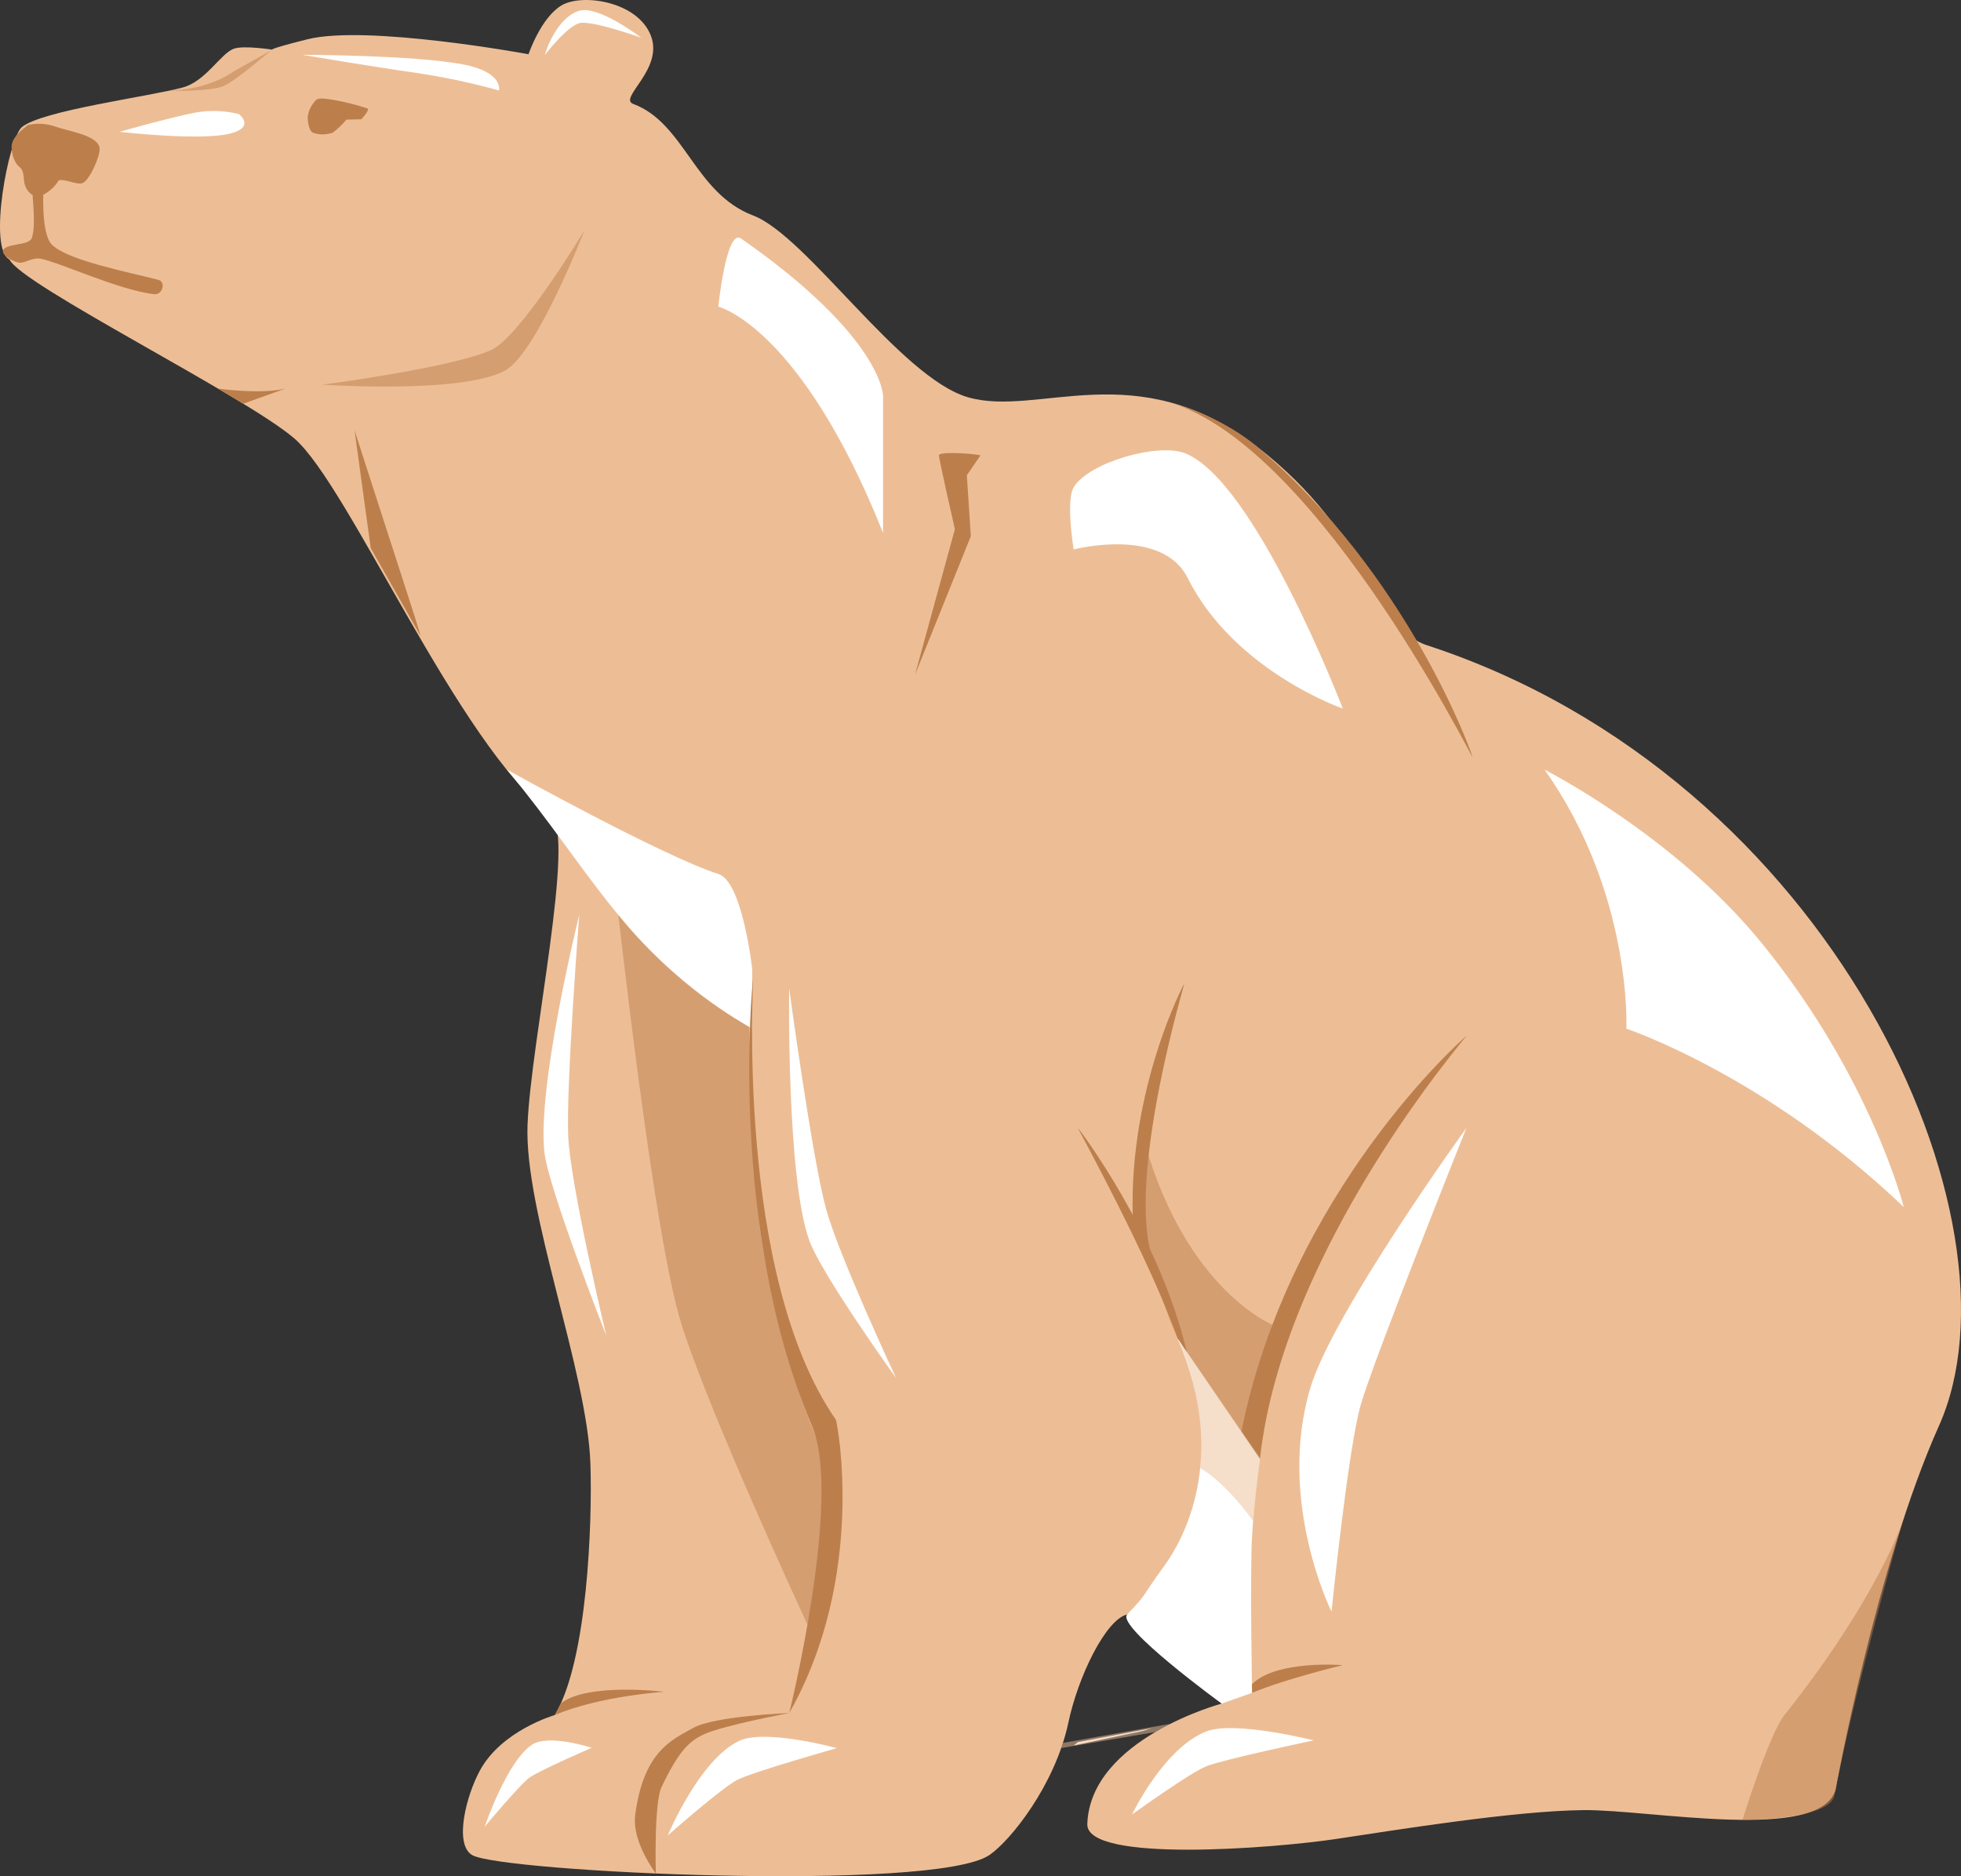 <?xml version="1.0" encoding="utf-8"?>
<!-- Generator: Adobe Illustrator 24.1.2, SVG Export Plug-In . SVG Version: 6.00 Build 0)  -->
<svg version="1.1" xmlns="http://www.w3.org/2000/svg" xmlns:xlink="http://www.w3.org/1999/xlink" x="0px" y="0px"
	 viewBox="0 0 690.19 660.45" style="enable-background:new 0 0 690.19 660.45;" xml:space="preserve">
<rect x="0" y="0" width="690.19" height="660.45" fill="#333333" stroke="none"/>
<style type="text/css">
	.st0{fill:#EDBE96;}
	.st1{fill:#FFFFFF;}
	.st2{opacity:0.5;fill:#EDBE96;}
	.st3{fill:#BC7F4C;}
	.st4{opacity:0.5;fill:#BC7F4C;}
</style>
<g id="Layer_2">
	<path class="st0" d="M646.06,629.91c0,0,14.27-78.65,36.36-127.97c32.23-71.97-37.29-228.16-180.32-274.85
		c-17.92-5.85-19.33-38.67-59.62-69.8c-42.52-32.85-76.99-10.27-101.8-17.45c-23.79-6.88-56.73-56.83-75.62-63.99
		c-20.62-7.81-24.03-32.49-42.17-39.26c-5.45-2.03,10.73-12.11,6.21-23.97c-4.63-12.16-24.23-15.07-31.5-10.7
		c-7.27,4.36-11.58,17.17-11.58,17.17s-56.91-10.52-77.88-5.25c-15.84,3.98-11.93,3.69-11.93,3.69s-10.6-1.69-14.04-0.34
		c-4.57,1.8-9.82,11.41-17.79,13.59C52.47,34.02,14.5,38.92,7.66,44.78c-4.55,3.9-12.06,42.78-4.31,46.57
		c4.11,8.93,82.9,48,100.29,63.03c19.14,16.54,57.66,107.65,90.16,132.33c9.06,6.88-7.01,79.81-8.13,109.31
		c-1.16,30.58,21.03,86.61,22.13,119.23c0.69,20.45-0.98,69.36-12.54,88.47c0,0-18.73,5.35-26.41,19.62
		c-4.78,8.87-9.07,25.72-2.74,29.63c9.82,6.07,162.9,13.24,182.16,0c7.41-5.09,22.97-24.47,27.71-46.4
		c3.38-16.21,13.13-36.46,20.75-38.28c10.58-2.53,33.25,31.39,33.25,31.39s-46.26,12.42-47.29,42.4
		c-0.48,13.79,65.77,8.53,87.42,5.28c21.72-3.26,62.92-9.94,87.25-10.18C580.8,636.95,640.93,648.74,646.06,629.91z"/>
</g>
<g id="Layer_3">
	<path class="st1" d="M178.45,270.94c0,0,54.56,30.36,74.45,36.74c8.46,2.71,11.86,33.5,11.86,33.5v20.94
		C221.61,337.82,208.26,306.72,178.45,270.94z"/>
	<path class="st1" d="M440.69,540.35c-0.82,13.86,0,55.55,0,55.55l-10.72,3.78c0,0-37.29-27.14-33.25-31.39
		c7.64-8.01,3.89-4.48,13.11-17.16c6-8.25,23.12-37.24,4.65-80l28.98,42.41C443.99,509.52,441.41,528.27,440.69,540.35z"/>
</g>
<g id="Layer_4">
	<polygon class="st1" points="405.51,608.32 402.18,609.34 377.88,614.42 379.36,613.24 	"/>
	<polygon class="st2" points="411.96,606.79 406.61,609.7 373.48,615.34 374.09,613.53 	"/>
	<path class="st3" d="M443.46,513.56c8.09-74.45,73.34-149.35,72.66-148.9c-0.68,0.45-62.13,54.29-79.21,139.31L443.46,513.56z"/>
	<path class="st3" d="M294.19,499.75c-35.64-51.34-28.87-155.8-29.14-155.03c-0.27,0.77-8.83,88.13,20.76,157.26
		c10.74,25.1-8.03,101.03-8.03,101.03C305.19,554.66,294.62,500.37,294.19,499.75z"/>
	<path class="st3" d="M414.56,471.34c-10.44-29.29-35.51-74.56-35.21-74.32c0.3,0.24,28.37,36.92,38.37,78.88L414.56,471.34z"/>
	<path class="st3" d="M404.71,439.66c-6.9-30.17,12.44-93.93,12.13-93.5c-0.31,0.43-19.42,36.84-18.17,81.75
		C398.7,428.84,404.91,440.56,404.71,439.66z"/>
	<path class="st3" d="M406.46,140.4c53.41,9.31,111.78,126.88,111.78,126.06s-22.38-63.96-75.77-109.17
		C427.02,144.2,406.46,140.4,406.46,140.4z"/>
	<path class="st3" d="M345.1,160.28c-3.05-0.7-14.64-1.41-14.64,0s5.62,26,5.62,26l-14.06,51.31l19.68-48.85l-1.41-21.44
		L345.1,160.28z"/>
	<path class="st3" d="M130.48,192.94l-5.71-41.54c11.61,36.19,23.95,73.67,23.19,72.35S130.48,192.94,130.48,192.94z"/>
	<path class="st3" d="M76.71,136.78c0,0,14.98,2.15,23.76,0l-14.85,5.33L76.71,136.78z"/>
	<path id="Path_374" class="st3" d="M9.79,44.02c3.23-0.76,6.61-0.57,9.73,0.55c4.53,1.64,14.95,2.97,15.54,7.58
		c0.33,2.59-3.58,11.55-6.13,12.35c-1.95,0.62-6.26-1.62-8.23-1.03c-3,4.93-7.86,6.03-7.86,6.03C6.18,66.2,9.88,61.23,6.88,58.8
		c-2.22-1.8-2.97-5.52-2.77-7.77C4.68,48.01,7.37,45.97,9.79,44.02z"/>
	<path class="st3" d="M11.5,68.72c-0.15,0.06,1.26,11.61-0.4,15.24c-1.18,2.58-9.45,1.65-10.03,4.32c-0.38,1.78,4.11,4.11,5.92,4.21
		c1.87,0.1,4.58-1.98,7.38-1.41c7.03,1.45,27.39,10.99,39.74,12.47c3.28,0.39,4.28-4.37,1.64-5.04
		c-11.46-2.95-32.23-6.95-37.56-12.48c-3.57-3.71-2.94-17.49-2.94-17.49L11.5,68.72z"/>
	<path id="Path_373" class="st3" d="M129.49,38.22c-3.96-1.33-8.08-2.36-12.32-3.09c-1.41-0.17-4.5-0.87-5.78-0.07
		c-1.87,1.84-2.98,4.15-3.11,6.46c0.03,1.39,0.5,4.42,1.72,5.14c2.14,0.83,4.67,0.86,7.09,0.07c1.81-1.36,3.43-2.91,4.82-4.62
		l5.28-0.12C127.19,41.99,129.94,39.08,129.49,38.22z"/>
	<path class="st4" d="M59.36,31.95c0,0,14.28,0.38,19.1-1.57c4.84-1.96,17.78-13.56,17.76-13.21c-0.02,0.35-11.51,6.39-14.51,8.33
		C74.78,30.01,66.92,31.58,59.36,31.95z"/>
	<path class="st3" d="M440.69,595.9c11.92-4.97,31.92-9.75,31.92-9.75s-23.42-1.95-31.98,6.74L440.69,595.9z"/>
	<path class="st3" d="M195.25,603.74c15.42-6.67,38.49-8.21,38.49-8.21s-26.76-3.33-36.33,4.04L195.25,603.74z"/>
	<path class="st3" d="M230.83,659.49c0,0-8.49-11.12-7.28-20.5c2.94-22.86,13.35-26.69,20.3-30.68c7.45-4.28,33.94-5.31,33.94-5.31
		s-22.56,4.27-29.54,7.28c-5.57,2.41-9.32,6.02-15.4,18.76C230.11,634.77,230.83,659.49,230.83,659.49z"/>
</g>
<g id="Layer_5">
	<path class="st1" d="M543.62,270.94c0,0,45.33,22.91,76.32,60.91c38.63,47.37,50.11,93.05,50.11,93.05
		c-48.7-46.53-97.64-62.79-97.64-62.79S574.62,314.69,543.62,270.94z"/>
	<path class="st1" d="M377.88,171.55c5.25-8.74,29.41-15.65,38.97-12.08c24.79,9.26,55.77,89.97,55.77,89.97
		s-38.24-13.24-54.62-46.01c-9.06-18.12-40.12-10.02-40.12-10.02S375.06,176.24,377.88,171.55z"/>
	<path class="st1" d="M310.8,139.35c0,1.58,0,48.24,0,48.24c-28.99-72.65-57.98-79.65-57.98-79.65s2.81-27.61,8-23.99
		C310.8,118.86,310.8,139.35,310.8,139.35z"/>
	<path class="st1" d="M277.75,347.92c0,0-0.94,66.14,7.01,88.54c4.26,11.98,30.61,48.61,30.61,48.61s-20.14-43.1-24.63-59.49
		C285.83,407.69,277.75,347.92,277.75,347.92z"/>
	<path class="st1" d="M203.87,322.04c0,0-14.89,59.97-12.26,83.59c1.4,12.64,21.75,64.45,21.75,64.45s-12.76-53.44-13.39-70.42
		C199.28,381.11,203.87,322.04,203.87,322.04z"/>
	<path class="st1" d="M516.13,397.02c0,0-47.1,65.19-54.95,91.56c-11.89,39.91,7.46,78.72,7.46,78.72s5.84-57.61,10.32-72.94
		C483.86,477.62,516.13,397.02,516.13,397.02z"/>
	<path class="st1" d="M294.5,615.37c0,0-25.19-6.95-34.44-2.52c-14,6.71-25.01,33.22-25.01,33.22s19.26-17,24.63-19.63
		C265.53,623.56,294.5,615.37,294.5,615.37z"/>
	<path class="st1" d="M208.25,615.24c0,0-15.3-5.03-21.15-1c-8.85,6.1-16.5,28.77-16.5,28.77s12.43-14.94,15.82-17.33
		C190.13,623.08,208.25,615.24,208.25,615.24z"/>
	<path id="Path_409_1_" class="st1" d="M68.3,39.72c-9.64,1.94-26.18,6.68-26.18,6.68s28.8,3.36,39.21,0.53
		c8.6-2.33,2.75-6.77,2.75-6.77C78.89,38.86,73.5,38.71,68.3,39.72z"/>
	<path id="Path_408_1_" class="st1" d="M175.62,31.84c0,0,1.7-6.48-12.82-9.2c-17.6-3.3-56.35-3.34-56.35-3.34
		s24.49,4.16,40.69,6.45C156.86,27.24,166.38,29.27,175.62,31.84z"/>
	<path class="st1" d="M191.81,19.3c0.29-1.73,4.47-13.29,12.05-15.5c6.89-2.01,21.8,9.47,21.8,9.47S208.8,7.22,204.15,8.1
		C199.75,8.94,191.81,19.3,191.81,19.3z"/>
	<path class="st1" d="M462.35,612.63c0,0-27.62-6.96-37.58-3.21c-15.07,5.67-26.34,29.31-26.34,29.31s20.51-14.83,26.29-17.05
		C431.02,619.25,462.35,612.63,462.35,612.63z"/>
</g>
<g id="Layer_6">
	<path class="st1" d="M443.5,513.26C443.55,512.91,443.54,512.93,443.5,513.26L443.5,513.26z"/>
	<path class="st1" d="M415.63,473.92c0.15-0.14,0.3-0.28,0.45-0.43l-1.6-2.34C414.88,472.08,415.27,473,415.63,473.92z"/>
	<path class="st1" d="M443.5,513.26C443.55,512.91,443.54,512.93,443.5,513.26L443.5,513.26z"/>
	<path class="st4" d="M669.76,535.41c0,0-9,27.2-41.66,68.23c-5.52,6.93-14.81,36.97-14.81,36.97s30.73,0.13,32.36-8.59
		C652.42,595.9,669.76,535.41,669.76,535.41z"/>
	<path class="st4" d="M263.69,361.5c-28.95-16.79-46.24-39.64-46.09-39.46S229.35,428.66,238.92,463
		c7.91,28.4,45.27,108.89,45.27,108.89s11.35-47.45,2.6-67.18c-9.08-20.48-17.12-53.79-19.37-72.46
		C264.77,410.08,263.69,361.5,263.69,361.5z"/>
	<path class="st4" d="M205.73,81.05c0,0-16.8,43.38-27.99,49.41c-15.45,8.33-64.29,4.94-64.29,4.94s45.82-5.96,59.44-12.2
		C183.23,118.46,205.73,81.05,205.73,81.05z"/>
	<path class="st4" d="M436.91,503.97l-22.44-32.83c-18.07-41.06-13.55-75.62-11.43-68.3c14.94,51.57,44.79,63.46,44.79,63.46
		L436.91,503.97z"/>
	<path class="st2" d="M443.5,513.26l-29.02-42.11c0,0,9.92,18.83,7.94,45.62c0,0,8.23,4.25,18.63,18.64L443.5,513.26z"/>
</g>
</svg>
